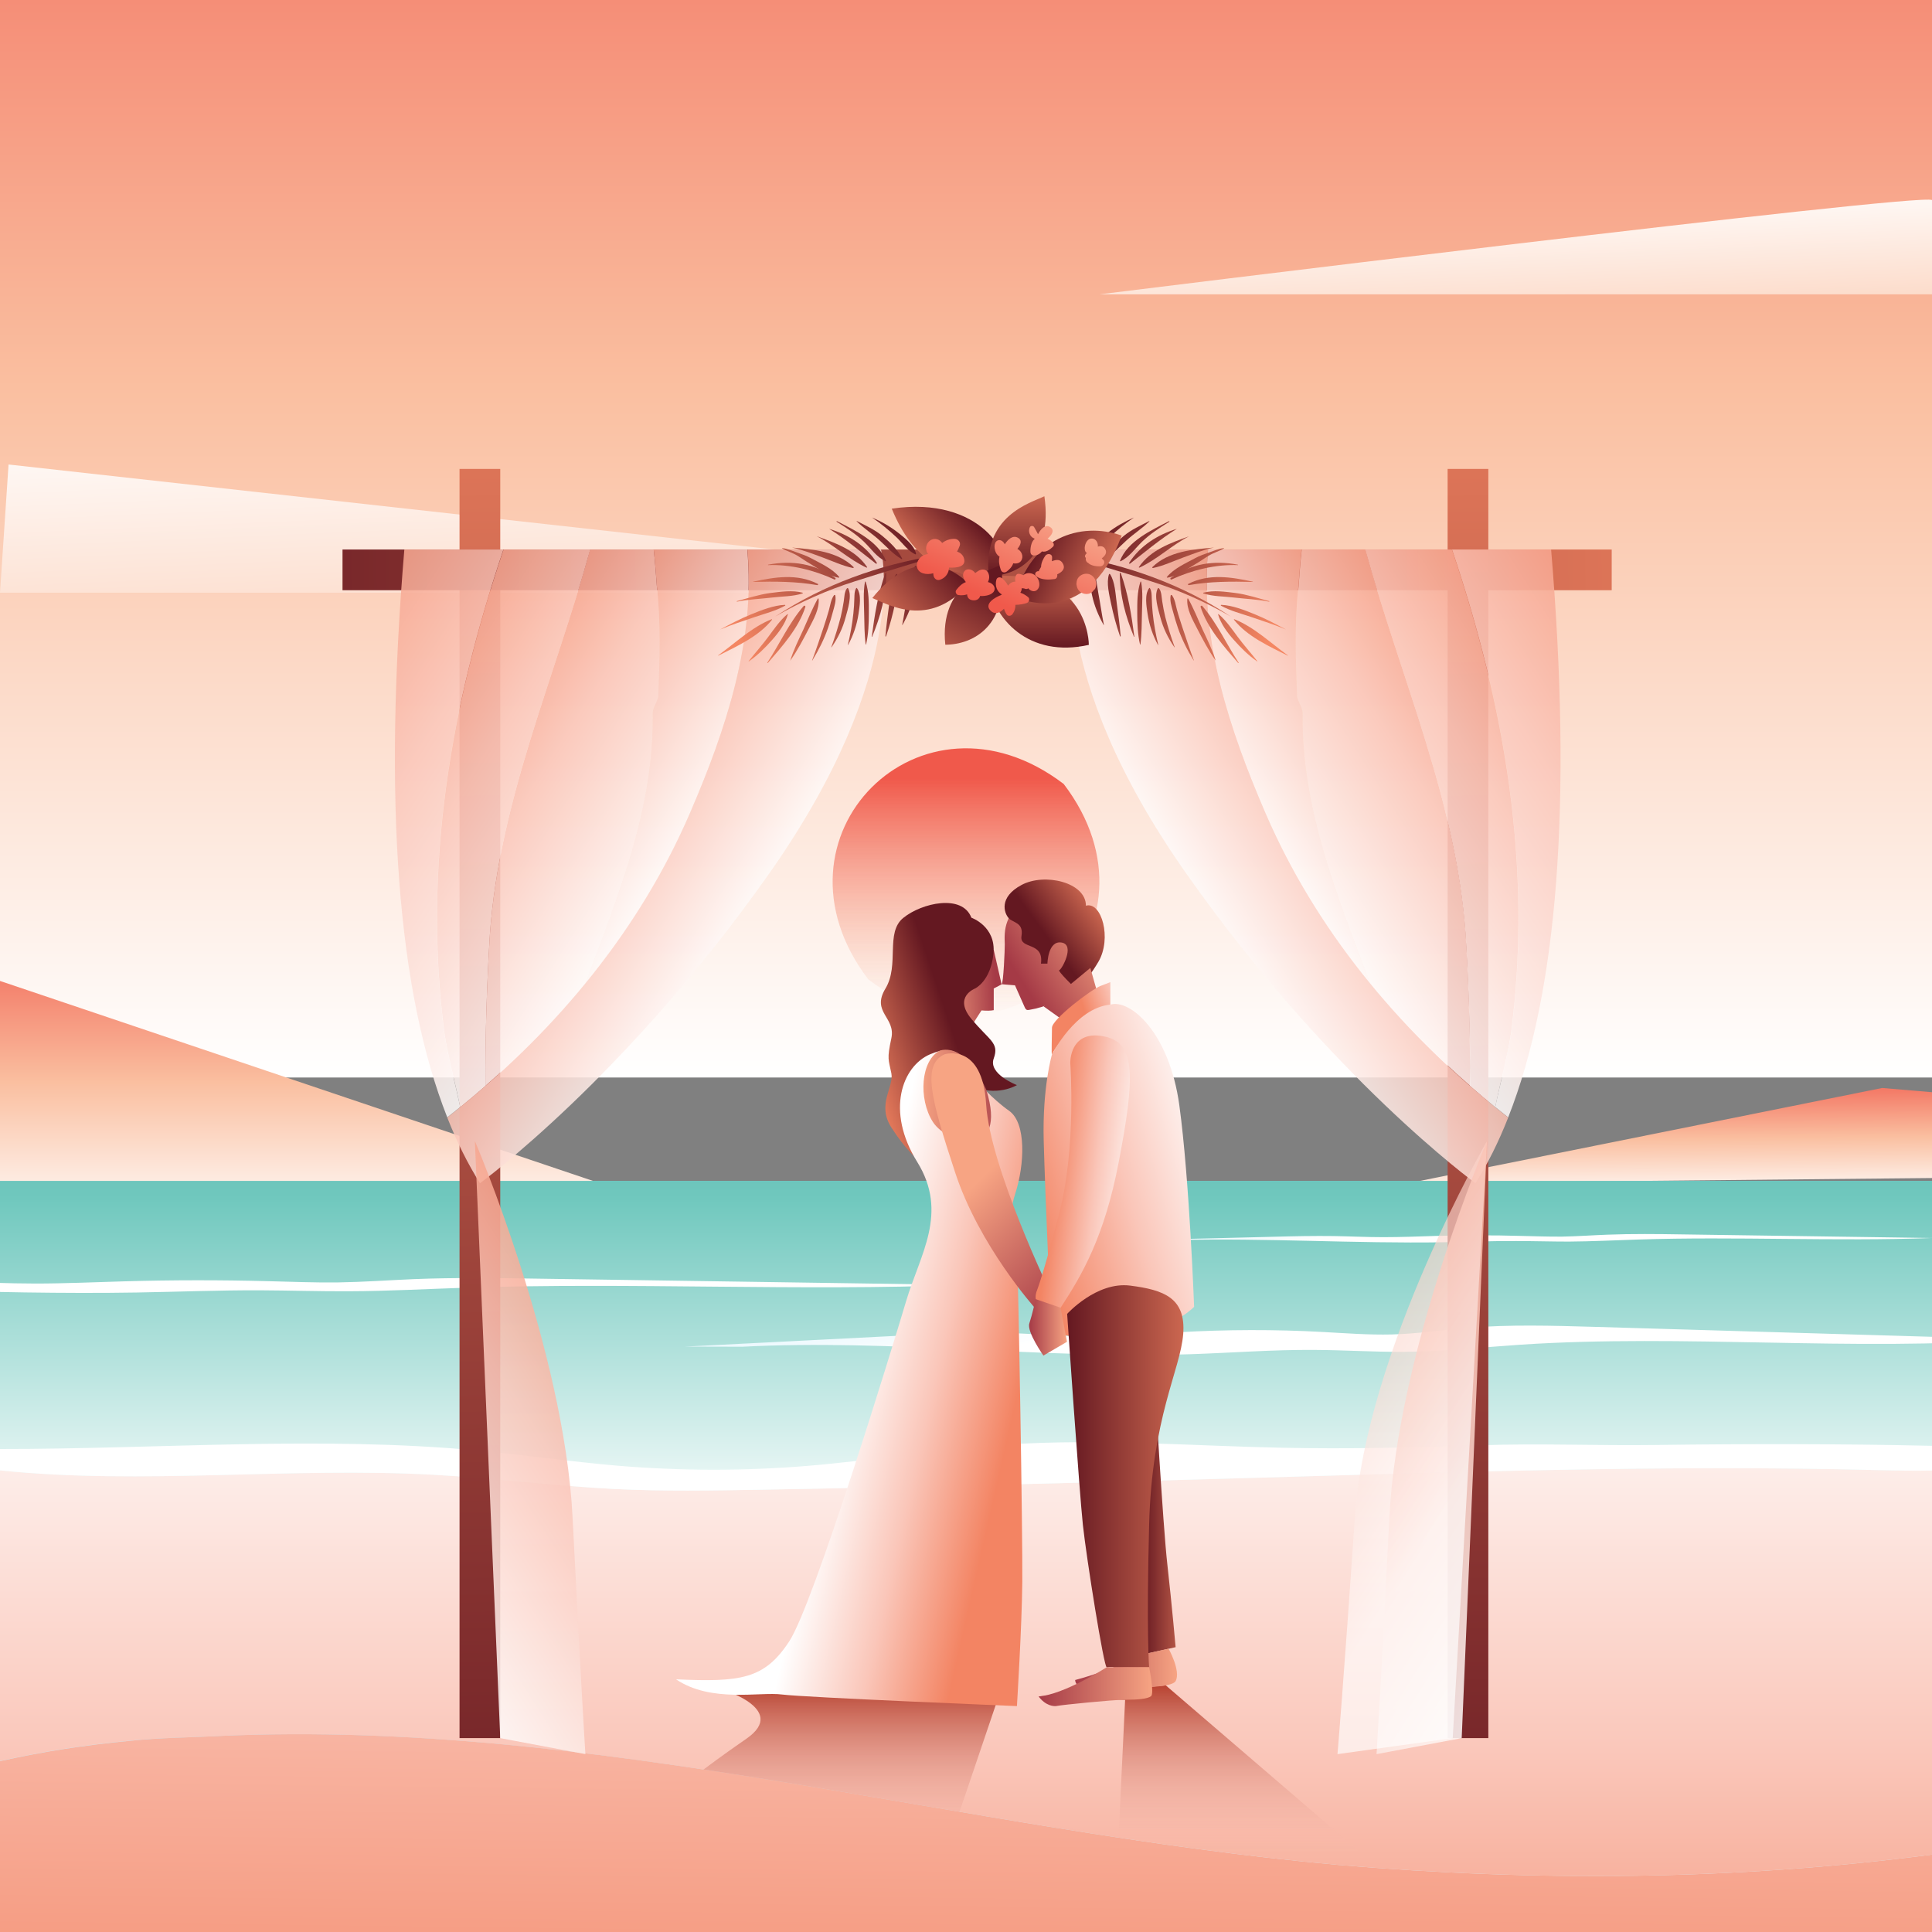 <?xml version="1.0" encoding="utf-8"?>
<!-- Generator: Adobe Illustrator 19.0.0, SVG Export Plug-In . SVG Version: 6.00 Build 0)  -->
<svg version="1.1" id="Layer_2" xmlns="http://www.w3.org/2000/svg" xmlns:xlink="http://www.w3.org/1999/xlink" x="0px" y="0px"
	 width="1400px" height="1400px" viewBox="0 0 1400 1400" enable-background="new 0 0 1400 1400" xml:space="preserve">
<rect x="0" y="0" width="1400" height="1400" fill="#808080" stroke="none"/>
<g id="XMLID_299_">
	<defs>
		<rect id="XMLID_297_" width="1400" height="1400"/>
	</defs>
	<clipPath id="XMLID_4_">
		<use xlink:href="#XMLID_297_"  overflow="visible"/>
	</clipPath>
	<g id="XMLID_290_" clip-path="url(#XMLID_4_)">
		<linearGradient id="XMLID_5_" gradientUnits="userSpaceOnUse" x1="700" y1="780.827" x2="700" y2="-302.329">
			<stop  offset="0" style="stop-color:#FFFFFF"/>
			<stop  offset="0.462" style="stop-color:#FABFA0"/>
			<stop  offset="1" style="stop-color:#F0594B"/>
		</linearGradient>
		<rect id="XMLID_1_" x="0" fill="url(#XMLID_5_)" width="1400" height="780.8"/>
		<linearGradient id="XMLID_56_" gradientUnits="userSpaceOnUse" x1="415.304" y1="280.606" x2="443.304" y2="940.608">
			<stop  offset="0" style="stop-color:#FFFFFF"/>
			<stop  offset="0.462" style="stop-color:#FABFA0"/>
			<stop  offset="1" style="stop-color:#F0594B"/>
		</linearGradient>
		<polygon id="XMLID_301_" fill="url(#XMLID_56_)" points="6.2,336.6 843.2,429.5 0,429.5 		"/>
		<linearGradient id="XMLID_57_" gradientUnits="userSpaceOnUse" x1="699.997" y1="1513.526" x2="699.997" y2="728.056">
			<stop  offset="0" style="stop-color:#FFFFFF"/>
			<stop  offset="0.263" style="stop-color:#D3F1FC"/>
			<stop  offset="1" style="stop-color:#5BCAF4"/>
		</linearGradient>
		<rect id="XMLID_480_" x="0" y="855.7" fill="url(#XMLID_57_)" width="1400" height="544.3"/>
		<g id="XMLID_183_">
			<linearGradient id="XMLID_62_" gradientUnits="userSpaceOnUse" x1="700" y1="968.53" x2="700" y2="1564.566">
				<stop  offset="0" style="stop-color:#FFFFFF"/>
				<stop  offset="0.511" style="stop-color:#FAC6B9"/>
				<stop  offset="1" style="stop-color:#F38463"/>
			</linearGradient>
			<path id="XMLID_190_" fill="url(#XMLID_62_)" d="M160,1257.9c273-12.1,538,69.2,810,93.5c143.7,12.2,287.7,11.2,430-7.5v-294.8H0
				v225.3v1.7c31.5-7,61.7-11.7,94-14.7C116,1259.1,138,1259.1,160,1257.9z"/>
		</g>
		
			<linearGradient id="XMLID_66_" gradientUnits="userSpaceOnUse" x1="1270.307" y1="868.503" x2="1270.307" y2="773.97" gradientTransform="matrix(1 -1.002505e-002 1.002505e-002 1 -8.178 12.776)">
			<stop  offset="0" style="stop-color:#FFFFFF"/>
			<stop  offset="0.462" style="stop-color:#FABFA0"/>
			<stop  offset="1" style="stop-color:#F0594B"/>
		</linearGradient>
		<path id="XMLID_430_" fill="url(#XMLID_66_)" d="M1520.1,802.8c-6-1.9-156.2-14.4-156.2-14.4l-343.3,69l443.7-4.4L1520.1,802.8z"
			/>
		<g id="XMLID_499_">
			<linearGradient id="XMLID_68_" gradientUnits="userSpaceOnUse" x1="699.997" y1="1109.685" x2="699.997" y2="726.858">
				<stop  offset="0" style="stop-color:#FFFFFF"/>
				<stop  offset="0.629" style="stop-color:#70C8BE"/>
				<stop  offset="0.995" style="stop-color:#50A9A5"/>
			</linearGradient>
			<path id="XMLID_481_" fill="url(#XMLID_68_)" d="M1400,855.7v209.9c-12.9,0.3-26,0-38.5-0.3c-156.6-4-313.4,1.6-470,6.1
				c-50.7,1.5-101.4,2.8-152.2,4.1c-62.7,1.5-125.3,2.9-188,4c-35.2,0.6-70.5,1.2-105.6-0.5c-43.9-2.2-87.3-7.9-131.1-10.3
				c-104.6-5.8-211.3,7.5-314.6-3.2V855.7H1400z"/>
			<linearGradient id="XMLID_69_" gradientUnits="userSpaceOnUse" x1="699.825" y1="1038.037" x2="697.319" y2="768.716">
				<stop  offset="0" style="stop-color:#FFFFFF"/>
				<stop  offset="0.263" style="stop-color:#D3F1FC"/>
				<stop  offset="1" style="stop-color:#5BCAF4"/>
			</linearGradient>
			<path id="XMLID_477_" fill="url(#XMLID_69_)" d="M1400,1047.7v17.9c-12.9,0.3-26,0-38.5-0.3c-156.6-4-313.4,1.6-470,6.1
				c-50.7,1.5-101.4,2.8-152.2,4.1c-62.7,1.5-125.3,2.9-188,4c-35.2,0.6-70.5,1.2-105.6-0.5c-43.9-2.2-87.3-7.9-131.1-10.3
				c-104.6-5.8-211.3,7.5-314.6-3.2V1050c115.6,0.1,231.9-9.6,346.1,1.1c33.9,3.2,67.4,8.1,101.4,11c45.3,3.8,91.5,3.9,136.8,0.2
				c49.1-4,97.1-12.4,146.3-15.6c65.9-4.2,132.3,1,198.4,2.4c48.1,1,96.3-0.1,144.4-1.8c43.1-1.5,84.1,0.4,126.4-0.2
				C1266.6,1046.2,1333.3,1046.2,1400,1047.7z"/>
			<linearGradient id="XMLID_70_" gradientUnits="userSpaceOnUse" x1="974.057" y1="941.439" x2="937.997" y2="686.897">
				<stop  offset="0" style="stop-color:#FFFFFF"/>
				<stop  offset="0.263" style="stop-color:#D3F1FC"/>
				<stop  offset="1" style="stop-color:#5BCAF4"/>
			</linearGradient>
			<path id="XMLID_500_" fill="url(#XMLID_70_)" d="M537.9,975.9c107.8-5.6,216.8,8.9,325.2,5.4c29.7-1,59.2-3.3,89-3.1
				c21.5,0.1,42.9,1.5,64.4,1.4c28.9-0.2,57-3.3,85.5-5.2c118.3-7.8,241.3,5.1,359-3.9c-101.7-3-203.5-6-305.2-9
				c-30.7-0.9-62-1.8-92.1,0.7c-18.5,1.5-36.4,4.3-55.2,4.8c-16.8,0.4-33.4-0.9-50-1.8c-34.6-1.9-69.9-1.8-104.5,0.2
				c-21.5,1.2-42.8,3.2-64.5,3.1c-20.1-0.1-39.9-2-59.9-2.6c-24.6-0.7-49.4,0.5-73.9,1.8c-53.1,2.7-106.1,5.4-159.2,8.1L537.9,975.9
				z"/>
			<linearGradient id="XMLID_71_" gradientUnits="userSpaceOnUse" x1="1111.726" y1="878.679" x2="1089.947" y2="724.948">
				<stop  offset="0" style="stop-color:#FFFFFF"/>
				<stop  offset="0.263" style="stop-color:#D3F1FC"/>
				<stop  offset="1" style="stop-color:#5BCAF4"/>
			</linearGradient>
			<path id="XMLID_503_" fill="url(#XMLID_71_)" d="M853.5,898.6c63.8-1.6,128.4,2.6,192.5,1.6c17.6-0.3,35-1,52.7-0.9
				c12.7,0,25.4,0.4,38.1,0.4c17.1-0.1,33.7-1,50.6-1.5c70.1-2.3,142.9,1.5,212.6-1.1c-60.2-0.9-120.5-1.7-180.7-2.6
				c-18.2-0.3-36.7-0.5-54.6,0.2c-10.9,0.4-21.5,1.2-32.7,1.4c-9.9,0.1-19.8-0.3-29.6-0.5c-20.5-0.6-41.4-0.5-61.9,0
				c-12.7,0.4-25.3,0.9-38.2,0.9c-11.9,0-23.6-0.6-35.5-0.8c-14.6-0.2-29.2,0.1-43.7,0.5c-31.4,0.8-62.9,1.6-94.3,2.3L853.5,898.6z"
				/>
			<linearGradient id="XMLID_72_" gradientUnits="userSpaceOnUse" x1="210.252" y1="900.298" x2="173.485" y2="640.765">
				<stop  offset="0" style="stop-color:#FFFFFF"/>
				<stop  offset="0.263" style="stop-color:#D3F1FC"/>
				<stop  offset="1" style="stop-color:#5BCAF4"/>
			</linearGradient>
			<path id="XMLID_502_" fill="url(#XMLID_72_)" d="M-225.9,933.9c107.8-2.8,216.8,4.5,325.2,2.7c29.7-0.5,59.2-1.7,89-1.6
				c21.5,0.1,42.9,0.8,64.4,0.7c28.9-0.1,57-1.7,85.5-2.6c118.3-3.9,241.3,2.6,359-2c-101.7-1.5-203.5-3-305.2-4.5
				c-30.7-0.5-62-0.9-92.1,0.3c-18.5,0.8-36.4,2.1-55.2,2.4c-16.8,0.2-33.4-0.5-50-0.9c-34.6-0.9-69.9-0.9-104.5,0.1
				c-21.5,0.6-42.8,1.6-64.5,1.6c-20.1,0-39.9-1-59.9-1.3c-24.6-0.4-49.4,0.3-73.9,0.9c-53.1,1.3-106.1,2.7-159.2,4L-225.9,933.9z"
				/>
		</g>
		<rect id="XMLID_358_" x="0" fill="none" width="1400" height="1400"/>
		<linearGradient id="XMLID_75_" gradientUnits="userSpaceOnUse" x1="700" y1="738.981" x2="700" y2="564.003">
			<stop  offset="0" style="stop-color:#FABFA0;stop-opacity:0"/>
			<stop  offset="1" style="stop-color:#F0594B"/>
		</linearGradient>
		<path id="XMLID_210_" fill="url(#XMLID_75_)" d="M770.8,568.1c78.8,103.4-38.1,220.4-141.6,141.6
			C550.4,606.3,667.4,489.3,770.8,568.1z"/>
		<linearGradient id="XMLID_76_" gradientUnits="userSpaceOnUse" x1="198.644" y1="888.204" x2="198.644" y2="663.331">
			<stop  offset="0" style="stop-color:#FFFFFF"/>
			<stop  offset="0.462" style="stop-color:#FABFA0"/>
			<stop  offset="1" style="stop-color:#F0594B"/>
		</linearGradient>
		<polygon id="XMLID_415_" fill="url(#XMLID_76_)" points="0,726.8 -32.4,699.9 429.6,855.7 0,855.7 		"/>
		<linearGradient id="XMLID_77_" gradientUnits="userSpaceOnUse" x1="731.05" y1="1342.852" x2="731.05" y2="1208.55">
			<stop  offset="5.376340e-003" style="stop-color:#FAC6B9;stop-opacity:0"/>
			<stop  offset="0.995" style="stop-color:#AA2714"/>
		</linearGradient>
		<path id="XMLID_23_" fill="url(#XMLID_77_)" d="M519.8,1223c0,0,53.1,14.9,21,37c-32.1,22.1-50.9,37.9-50.9,37.9l-48.1,40.5
			l578.5,33.7l-175.5-150.8l-92.2,8l62.7,2.5l-4.6,96.5l-117.1-10.3l32.2-95.1H519.8z"/>
		<linearGradient id="XMLID_78_" gradientUnits="userSpaceOnUse" x1="1096.519" y1="136.673" x2="1111.52" y2="490.25">
			<stop  offset="0" style="stop-color:#FFFFFF"/>
			<stop  offset="0.462" style="stop-color:#FABFA0"/>
			<stop  offset="1" style="stop-color:#F0594B"/>
		</linearGradient>
		<path id="XMLID_63_" fill="url(#XMLID_78_)" d="M1400,145c-5.8-5.8-603.4,68.3-603.4,68.3H1400V145z"/>
		<g id="XMLID_182_">
			<linearGradient id="XMLID_79_" gradientUnits="userSpaceOnUse" x1="827.663" y1="1099.553" x2="872.928" y2="1099.553">
				<stop  offset="0" style="stop-color:#641821"/>
				<stop  offset="1" style="stop-color:#F48662"/>
			</linearGradient>
			<path id="XMLID_8_" fill="url(#XMLID_79_)" d="M836.6,998.9c0,0,6,105.3,9.3,134.7c3.3,29.3,6,60,6,60l-30,6.7
				C821.9,1200.2,779.3,1032.9,836.6,998.9z"/>
			<linearGradient id="XMLID_80_" gradientUnits="userSpaceOnUse" x1="779.179" y1="1208.829" x2="852.946" y2="1208.829">
				<stop  offset="0" style="stop-color:#A53A46"/>
				<stop  offset="1" style="stop-color:#F7A483"/>
			</linearGradient>
			<path id="XMLID_19_" fill="url(#XMLID_80_)" d="M846.8,1194.7c0,0,9.1,16.2,5.1,23.5c-4,7.3-61.1,4-67.3,4
				c-5.5,0-5.5-4.8-5.5-4.8s30.1-7.8,42.8-17.2C836.9,1196.9,846.8,1194.7,846.8,1194.7z"/>
			<linearGradient id="XMLID_81_" gradientUnits="userSpaceOnUse" x1="722.27" y1="727.725" x2="678.27" y2="730.391">
				<stop  offset="0" style="stop-color:#A53A46"/>
				<stop  offset="1" style="stop-color:#F7A483"/>
			</linearGradient>
			<path id="XMLID_11_" fill="url(#XMLID_81_)" d="M714.6,727.5c-1.3,0.8-12.7,19.5-12.7,19.5l-20.7-14.6c0,0,8.1-20.1,9.1-20.7
				C691.4,711,714.6,727.5,714.6,727.5z"/>
			<linearGradient id="XMLID_82_" gradientUnits="userSpaceOnUse" x1="721.204" y1="710.123" x2="677.204" y2="712.79">
				<stop  offset="0" style="stop-color:#A53A46"/>
				<stop  offset="1" style="stop-color:#F7A483"/>
			</linearGradient>
			<path id="XMLID_12_" fill="url(#XMLID_82_)" d="M720.1,688.3l5.7,25l-5.7,3V732c0,0-10.2,2.4-24.2-4.5
				C681.9,720.6,696.2,688.3,720.1,688.3z"/>
			<linearGradient id="XMLID_83_" gradientUnits="userSpaceOnUse" x1="734.616" y1="701.867" x2="795.95" y2="663.201">
				<stop  offset="0" style="stop-color:#A53A46"/>
				<stop  offset="1" style="stop-color:#F7A483"/>
			</linearGradient>
			<path id="XMLID_21_" fill="url(#XMLID_83_)" d="M748.2,651.3c-11.9,3.3-19.2,12.8-20.1,25.1c-0.2,2.6-0.1,5.2,0,7.7
				c0.1,3-1,29.1-2.3,29.1c3.2,0.3,6.4,0.5,9.7,0.8c2.3,5.3,4.7,10.5,7,15.8c0.3,0.7,0.7,1.5,1.4,1.9c0.6,0.3,1.3,0.2,1.9,0.1
				c12.3-2,24-7.5,33.4-15.6c4-3.4,7.6-7.4,9.8-12.2c2.6-5.6,3-12,3-18.2c0-5.7-0.4-11.5-2.9-16.6c-1.6-3.4-4-6.3-6.8-8.8
				C773.4,652,760.1,648,748.2,651.3z"/>
			<linearGradient id="XMLID_84_" gradientUnits="userSpaceOnUse" x1="758.931" y1="679.328" x2="806.264" y2="644.661">
				<stop  offset="0" style="stop-color:#641821"/>
				<stop  offset="1" style="stop-color:#F48662"/>
			</linearGradient>
			<path id="XMLID_20_" fill="url(#XMLID_84_)" d="M754.3,698.3h4.7c0,0,0.3-17,10.3-15.3s0,19.7-1.7,20
				c-1.7,0.3,11.7,13.3,11.7,13.3s6.6-2.3,16.6-19.3s2.3-44-9-40.7c0-17-30-24-46.7-15c-16.7,9-12.5,20.4-9.3,24
				c3.3,3.6,10.9,3,9.3,13C738.6,688.3,756.6,682,754.3,698.3z"/>
			<linearGradient id="XMLID_85_" gradientUnits="userSpaceOnUse" x1="755.5" y1="734.993" x2="816.833" y2="696.327">
				<stop  offset="0" style="stop-color:#A53A46"/>
				<stop  offset="1" style="stop-color:#F7A483"/>
			</linearGradient>
			<polygon id="XMLID_18_" fill="url(#XMLID_85_)" points="756.3,729.3 768.9,738.3 794.9,718.3 790.1,701.4 			"/>
			<linearGradient id="XMLID_86_" gradientUnits="userSpaceOnUse" x1="833.591" y1="722.773" x2="786.924" y2="736.773">
				<stop  offset="0" style="stop-color:#FFFFFF"/>
				<stop  offset="0.511" style="stop-color:#FAC6B9"/>
				<stop  offset="1" style="stop-color:#F38463"/>
			</linearGradient>
			<path id="XMLID_6_" fill="url(#XMLID_86_)" d="M762.3,764c-0.5,0.9,0-13.3,0-19.3s28.3-27.7,35.3-30.3c7-2.7,7-2.7,7-2.7V728
				C804.6,728,772.9,743.3,762.3,764z"/>
			<linearGradient id="XMLID_87_" gradientUnits="userSpaceOnUse" x1="887.537" y1="825.988" x2="740.87" y2="867.988">
				<stop  offset="0" style="stop-color:#FFFFFF"/>
				<stop  offset="0.511" style="stop-color:#FAC6B9"/>
				<stop  offset="1" style="stop-color:#F38463"/>
			</linearGradient>
			<path id="XMLID_2_" fill="url(#XMLID_87_)" d="M804.6,728c14-4.3,42.7,19.7,50,73c7.3,53.3,10.7,146,10.7,146
				c-22,21.2-70,26.7-103.2,18.7c-0.4-2.1-4.8-100.7-5.8-139.3c-1-38.7,6-62.3,6-62.3S779.3,730.3,804.6,728z"/>
			<linearGradient id="XMLID_88_" gradientUnits="userSpaceOnUse" x1="773.262" y1="1069.771" x2="890.598" y2="1069.771">
				<stop  offset="0" style="stop-color:#641821"/>
				<stop  offset="1" style="stop-color:#F48662"/>
			</linearGradient>
			<path id="XMLID_9_" fill="url(#XMLID_88_)" d="M773.3,952.1c0,0,8.8,128.7,11.4,152.9c2.6,24.2,15.3,103.8,17.3,103.2
				c2-0.6,30.7,0,30.7,0s-2-24.9,0-103.2s22.7-112.2,24.7-138.4s-14.2-31.9-38.4-35C794.6,928.5,773.3,952.1,773.3,952.1z"/>
			<linearGradient id="XMLID_89_" gradientUnits="userSpaceOnUse" x1="688.161" y1="741.341" x2="618.161" y2="764.675">
				<stop  offset="0" style="stop-color:#641821"/>
				<stop  offset="1" style="stop-color:#F48662"/>
			</linearGradient>
			<path id="XMLID_10_" fill="url(#XMLID_89_)" d="M703.9,665c0,0,18,6.2,16,26.1s-13.3,25.2-13.3,25.2s-16,6-2.7,22
				s20.3,17.3,16.2,28.7c-4.2,11.3,16.8,19.3,16.8,19.3s-15,9.3-34.3,0c-19.3-9.3-40.7,11.3-42.7,16.7s4.7,36.7,4.7,36.7
				s-8-6-18.7-22.7s2-29.3,0-39.3s-3.3-10,0-25.3c3.3-15.3-14.7-18.8-4.3-36s-0.3-40.6,13-51.3C667.9,654.3,697.3,647.6,703.9,665z"
				/>
			<linearGradient id="XMLID_90_" gradientUnits="userSpaceOnUse" x1="613.284" y1="996.64" x2="734.413" y2="1024.224">
				<stop  offset="0" style="stop-color:#FFFFFF"/>
				<stop  offset="0.511" style="stop-color:#FAC6B9"/>
				<stop  offset="1" style="stop-color:#F38463"/>
			</linearGradient>
			<path id="XMLID_13_" fill="url(#XMLID_90_)" d="M708.1,783.6c0,0,10.5,12.4,23.1,21.3c12.7,8.9,11.2,39.1,4.6,59.7
				s-0.1,22.5,1.1,44c1.2,21.5,4.2,205.3,3.9,237.6s-3.9,90.1-3.9,90.1s-154.3-6.3-170.3-8.4s-51.3,6.2-76.7-11
				c46.7,2.1,64,0,82-27.5c18-27.5,74.7-212.9,84.7-246.5c10-33.7,31-63.9,8-101c-23-37.1-10.7-69.3,9.3-77.9
				S700.3,767.1,708.1,783.6z"/>
			<linearGradient id="XMLID_91_" gradientUnits="userSpaceOnUse" x1="734.976" y1="794.148" x2="666.309" y2="793.482">
				<stop  offset="0" style="stop-color:#A53A46"/>
				<stop  offset="1" style="stop-color:#F7A483"/>
			</linearGradient>
			<path id="XMLID_15_" fill="url(#XMLID_91_)" d="M681.3,761.2c-14.1,6.8-16,35.1-5.3,51.8s54.7,27.5,38.7-23.3
				C714.6,789.7,701.3,756.1,681.3,761.2z"/>
			<linearGradient id="XMLID_92_" gradientUnits="userSpaceOnUse" x1="752.596" y1="1222.276" x2="834.845" y2="1222.276">
				<stop  offset="0" style="stop-color:#A53A46"/>
				<stop  offset="1" style="stop-color:#F7A483"/>
			</linearGradient>
			<path id="XMLID_16_" fill="url(#XMLID_92_)" d="M801.9,1208.2c0,0-31.1,19.9-49.3,21.1c5.1,6.8,11.1,7.5,13.8,6.8
				c2.7-0.6,39.7-4.4,49-4.4c9.3,0,15.9-0.6,18.6-2.5c2.7-1.9-1.3-21.1-1.3-21.1L801.9,1208.2z"/>
			<linearGradient id="XMLID_93_" gradientUnits="userSpaceOnUse" x1="795.413" y1="928.693" x2="716.747" y2="848.027">
				<stop  offset="0" style="stop-color:#A53A46"/>
				<stop  offset="1" style="stop-color:#F7A483"/>
			</linearGradient>
			<path id="XMLID_14_" fill="url(#XMLID_93_)" d="M684.4,764c0,0,27.5-9,30.2,36.3c2.7,45.3,46.7,136.7,46.7,136.7l-11.1,11.1
				c0,0-40.8-45.4-58.2-98.9C674.6,796.3,667.9,771.6,684.4,764z"/>
			<linearGradient id="XMLID_94_" gradientUnits="userSpaceOnUse" x1="827.375" y1="854.302" x2="763.375" y2="847.635">
				<stop  offset="0" style="stop-color:#FFFFFF"/>
				<stop  offset="0.511" style="stop-color:#FAC6B9"/>
				<stop  offset="1" style="stop-color:#F38463"/>
			</linearGradient>
			<path id="XMLID_7_" fill="url(#XMLID_94_)" d="M775.6,771c0,0,4.3,60-7.7,106.7c-12,46.7-16.7,58-16.7,58s-6.3,15.3,17.3,12
				c15.7-24,31.8-51.6,42.1-105.3c11.9-62,12.5-86.7-10.2-91.3C777.9,746.3,775.3,765.1,775.6,771z"/>
			<linearGradient id="XMLID_95_" gradientUnits="userSpaceOnUse" x1="745.708" y1="961.85" x2="773.262" y2="961.85">
				<stop  offset="0" style="stop-color:#A53A46"/>
				<stop  offset="1" style="stop-color:#F7A483"/>
			</linearGradient>
			<path id="XMLID_17_" fill="url(#XMLID_95_)" d="M750.5,941.4c0,0-2.6,11.6-4.6,17.6s10.2,23.3,10.2,23.3l17.1-10l-4.7-24.7
				L750.5,941.4z"/>
		</g>
		<linearGradient id="XMLID_96_" gradientUnits="userSpaceOnUse" x1="707.609" y1="714.163" x2="697.191" y2="1568.417">
			<stop  offset="0" style="stop-color:#FFFFFF"/>
			<stop  offset="0.511" style="stop-color:#FAC6B9"/>
			<stop  offset="1" style="stop-color:#F38463"/>
		</linearGradient>
		<path id="XMLID_191_" fill="url(#XMLID_96_)" d="M970,1351.4c-272-24.3-537-105.7-810-93.5c-22,1.2-44,1.2-66,3.6
			c-32.3,3-62.5,7.7-94,14.7V1400h1400v-42.9v-13.2C1257.7,1362.6,1113.7,1363.6,970,1351.4z"/>
		<linearGradient id="XMLID_97_" gradientUnits="userSpaceOnUse" x1="354.273" y1="1451.485" x2="340.963" y2="123.919">
			<stop  offset="0" style="stop-color:#641821"/>
			<stop  offset="1" style="stop-color:#F48662"/>
		</linearGradient>
		<rect id="XMLID_22_" x="333" y="339.8" fill="url(#XMLID_97_)" width="29.5" height="919.7"/>
		
			<linearGradient id="XMLID_98_" gradientUnits="userSpaceOnUse" x1="143.893" y1="914.827" x2="130.583" y2="-412.738" gradientTransform="matrix(4.489659e-011 1 -1 4.489659e-011 971.094 275.619)">
			<stop  offset="0" style="stop-color:#641821"/>
			<stop  offset="1" style="stop-color:#F48662"/>
		</linearGradient>
		<rect id="XMLID_26_" x="248.2" y="398.2" fill="url(#XMLID_98_)" width="919.7" height="29.5"/>
		<linearGradient id="XMLID_99_" gradientUnits="userSpaceOnUse" x1="1070.273" y1="1451.485" x2="1056.963" y2="123.919">
			<stop  offset="0" style="stop-color:#641821"/>
			<stop  offset="1" style="stop-color:#F48662"/>
		</linearGradient>
		<rect id="XMLID_25_" x="1049" y="339.8" fill="url(#XMLID_99_)" width="29.5" height="919.7"/>
		<g id="XMLID_24_">
			<linearGradient id="XMLID_100_" gradientUnits="userSpaceOnUse" x1="440.461" y1="665.193" x2="139.146" y2="473.146">
				<stop  offset="0" style="stop-color:#FFFFFF"/>
				<stop  offset="0.511" style="stop-color:#FAC6B9"/>
				<stop  offset="1" style="stop-color:#F38463"/>
			</linearGradient>
			<path id="XMLID_30_" opacity="0.87" fill="url(#XMLID_100_)" d="M322,749c-15.9-121.7,4.8-237.9,42.8-350.8H293
				c-15.3,183.1-4.9,320.3,31.1,411.5c3.1-2.5,6.3-5,9.4-7.5C329.5,783.4,324.9,767.1,322,749z"/>
			<linearGradient id="XMLID_101_" gradientUnits="userSpaceOnUse" x1="484.486" y1="638.246" x2="285.445" y2="511.385">
				<stop  offset="0" style="stop-color:#FFFFFF"/>
				<stop  offset="0.511" style="stop-color:#FAC6B9"/>
				<stop  offset="1" style="stop-color:#F38463"/>
			</linearGradient>
			<path id="XMLID_32_" opacity="0.87" fill="url(#XMLID_101_)" d="M476,425c-0.7-9.3-1.3-18.1-2.3-26.8h-46.1
				C401.6,492.8,362,579.4,355,677c-2.2,36.6-3.5,73.1-3.2,109.8c26.2-22.8,50.5-47.6,72.4-74.3C448.1,648.7,474,585.8,473,517
				c0-4,3-8,4-12C478,478,479,452,476,425z"/>
			<linearGradient id="XMLID_102_" gradientUnits="userSpaceOnUse" x1="455.671" y1="648.141" x2="218.368" y2="496.893">
				<stop  offset="0" style="stop-color:#FFFFFF"/>
				<stop  offset="0.511" style="stop-color:#FAC6B9"/>
				<stop  offset="1" style="stop-color:#F38463"/>
			</linearGradient>
			<path id="XMLID_35_" opacity="0.87" fill="url(#XMLID_102_)" d="M355,677c7-97.6,46.6-184.2,72.7-278.8h-62.8
				c-38,112.8-58.7,229.1-42.8,350.8c2.9,18.1,7.5,34.4,11.4,53.3c6.2-5,12.3-10.2,18.4-15.5C351.5,750.1,352.8,713.6,355,677z"/>
			<linearGradient id="XMLID_103_" gradientUnits="userSpaceOnUse" x1="522.935" y1="580.901" x2="365.793" y2="480.745">
				<stop  offset="0" style="stop-color:#FFFFFF"/>
				<stop  offset="0.511" style="stop-color:#FAC6B9"/>
				<stop  offset="1" style="stop-color:#F38463"/>
			</linearGradient>
			<path id="XMLID_34_" opacity="0.87" fill="url(#XMLID_103_)" d="M541.5,398.2h-67.8c1,8.7,1.6,17.5,2.3,26.8c3,27,2,53,1,80
				c-1,4-4,8-4,12c1,68.8-24.9,131.7-48.8,195.5c30.6-37.4,56.4-78.6,75.8-123.5C526.1,528.7,547.5,464.4,541.5,398.2z"/>
			<linearGradient id="XMLID_104_" gradientUnits="userSpaceOnUse" x1="549.433" y1="663.727" x2="381.419" y2="556.641">
				<stop  offset="0" style="stop-color:#FFFFFF"/>
				<stop  offset="0.511" style="stop-color:#FAC6B9"/>
				<stop  offset="1" style="stop-color:#F38463"/>
			</linearGradient>
			<path id="XMLID_33_" opacity="0.87" fill="url(#XMLID_104_)" d="M638.4,398.2h-96.8c6,66.1-15.5,130.4-41.5,190.8
				c-36.4,84.5-95.7,155.7-166.6,213.3c0.2,0.9,0.4,1.8,0.6,2.7c3,16,10,29,15,44c-5-15-12-28-15-44c-0.2-0.9-0.4-1.8-0.6-2.7
				c-3.1,2.5-6.2,5-9.4,7.5c6.9,17.6,14.8,33.4,23.7,47.6c0,0,105.3-76.5,209.3-224S638.4,398.2,638.4,398.2z"/>
		</g>
		<g id="XMLID_28_">
			
				<linearGradient id="XMLID_105_" gradientUnits="userSpaceOnUse" x1="859.518" y1="665.193" x2="558.202" y2="473.146" gradientTransform="matrix(-1 0 0 1 1836.018 0)">
				<stop  offset="0" style="stop-color:#FFFFFF"/>
				<stop  offset="0.511" style="stop-color:#FAC6B9"/>
				<stop  offset="1" style="stop-color:#F38463"/>
			</linearGradient>
			<path id="XMLID_38_" opacity="0.87" fill="url(#XMLID_105_)" d="M1095,749c15.9-121.7-4.8-237.9-42.8-350.8h71.8
				c15.3,183.1,4.9,320.3-31.1,411.5c-3.1-2.5-6.3-5-9.4-7.5C1087.4,783.4,1092.1,767.1,1095,749z"/>
			
				<linearGradient id="XMLID_106_" gradientUnits="userSpaceOnUse" x1="903.542" y1="638.246" x2="704.502" y2="511.385" gradientTransform="matrix(-1 0 0 1 1836.018 0)">
				<stop  offset="0" style="stop-color:#FFFFFF"/>
				<stop  offset="0.511" style="stop-color:#FAC6B9"/>
				<stop  offset="1" style="stop-color:#F38463"/>
			</linearGradient>
			<path id="XMLID_37_" opacity="0.87" fill="url(#XMLID_106_)" d="M941,425c0.7-9.3,1.3-18.1,2.3-26.8h46.1
				c26,94.5,65.7,181.2,72.7,278.8c2.2,36.6,3.5,73.1,3.2,109.8c-26.2-22.8-50.5-47.6-72.4-74.3C968.8,648.7,943,585.8,944,517
				c0-4-3-8-4-12C939,478,938,452,941,425z"/>
			
				<linearGradient id="XMLID_107_" gradientUnits="userSpaceOnUse" x1="874.728" y1="648.141" x2="637.425" y2="496.893" gradientTransform="matrix(-1 0 0 1 1836.018 0)">
				<stop  offset="0" style="stop-color:#FFFFFF"/>
				<stop  offset="0.511" style="stop-color:#FAC6B9"/>
				<stop  offset="1" style="stop-color:#F38463"/>
			</linearGradient>
			<path id="XMLID_36_" opacity="0.87" fill="url(#XMLID_107_)" d="M1062,677c-7-97.6-46.6-184.2-72.7-278.8h62.8
				c38,112.8,58.7,229.1,42.8,350.8c-2.9,18.1-7.5,34.4-11.4,53.3c-6.2-5-12.3-10.2-18.4-15.5C1065.5,750.1,1064.2,713.6,1062,677z"
				/>
			
				<linearGradient id="XMLID_108_" gradientUnits="userSpaceOnUse" x1="941.992" y1="580.901" x2="784.85" y2="480.745" gradientTransform="matrix(-1 0 0 1 1836.018 0)">
				<stop  offset="0" style="stop-color:#FFFFFF"/>
				<stop  offset="0.511" style="stop-color:#FAC6B9"/>
				<stop  offset="1" style="stop-color:#F38463"/>
			</linearGradient>
			<path id="XMLID_31_" opacity="0.87" fill="url(#XMLID_108_)" d="M875.4,398.2h67.8c-1,8.7-1.6,17.5-2.3,26.8c-3,27-2,53-1,80
				c1,4,4,8,4,12c-1,68.8,24.9,131.7,48.8,195.5c-30.6-37.4-56.4-78.6-75.8-123.5C890.9,528.7,869.4,464.4,875.4,398.2z"/>
			
				<linearGradient id="XMLID_109_" gradientUnits="userSpaceOnUse" x1="968.49" y1="663.727" x2="800.476" y2="556.641" gradientTransform="matrix(-1 0 0 1 1836.018 0)">
				<stop  offset="0" style="stop-color:#FFFFFF"/>
				<stop  offset="0.511" style="stop-color:#FAC6B9"/>
				<stop  offset="1" style="stop-color:#F38463"/>
			</linearGradient>
			<path id="XMLID_29_" opacity="0.87" fill="url(#XMLID_109_)" d="M778.6,398.2h96.8c-6,66.1,15.5,130.4,41.5,190.8
				c36.4,84.5,95.7,155.7,166.6,213.3c-0.2,0.9-0.4,1.8-0.6,2.7c-3,16-10,29-15,44c5-15,12-28,15-44c0.2-0.9,0.4-1.8,0.6-2.7
				c3.1,2.5,6.2,5,9.4,7.5c-6.9,17.6-14.8,33.4-23.7,47.6c0,0-105.3-76.5-209.3-224S778.6,398.2,778.6,398.2z"/>
		</g>
		<linearGradient id="XMLID_110_" gradientUnits="userSpaceOnUse" x1="261.256" y1="1127.313" x2="521.529" y2="961.426">
			<stop  offset="0" style="stop-color:#FFFFFF"/>
			<stop  offset="0.511" style="stop-color:#FAC6B9"/>
			<stop  offset="1" style="stop-color:#F38463"/>
		</linearGradient>
		<path id="XMLID_27_" opacity="0.87" fill="url(#XMLID_110_)" d="M344.1,826.8c0,0,64.7,151.3,70.8,272.7s9.3,171.6,9.3,171.6
			l-61.7-11.6L344.1,826.8z"/>
		
			<linearGradient id="XMLID_111_" gradientUnits="userSpaceOnUse" x1="623.514" y1="1127.313" x2="883.787" y2="961.426" gradientTransform="matrix(-1 0 0 1 1783.953 0)">
			<stop  offset="0" style="stop-color:#FFFFFF"/>
			<stop  offset="0.511" style="stop-color:#FAC6B9"/>
			<stop  offset="1" style="stop-color:#F38463"/>
		</linearGradient>
		<path id="XMLID_40_" opacity="0.87" fill="url(#XMLID_111_)" d="M1077.6,826.8c0,0-64.7,151.3-70.8,272.7
			c-6.1,121.4-9.3,171.6-9.3,171.6l61.7-11.6L1077.6,826.8z"/>
		
			<linearGradient id="XMLID_112_" gradientUnits="userSpaceOnUse" x1="721.8" y1="1073.691" x2="975.504" y2="911.99" gradientTransform="matrix(-1 0 0 1 1783.953 0)">
			<stop  offset="0" style="stop-color:#FFFFFF"/>
			<stop  offset="0.511" style="stop-color:#FAC6B9"/>
			<stop  offset="1" style="stop-color:#F38463"/>
		</linearGradient>
		<path id="XMLID_39_" opacity="0.66" fill="url(#XMLID_112_)" d="M1077.6,826.8c0,0-87.5,151.3-95.8,272.7
			c-8.3,121.4-12.6,171.6-12.6,171.6l83.5-11.6L1077.6,826.8z"/>
		<g id="XMLID_50_">
			<g id="XMLID_41_">
				<linearGradient id="XMLID_113_" gradientUnits="userSpaceOnUse" x1="672.471" y1="395.369" x2="538.471" y2="469.702">
					<stop  offset="0" style="stop-color:#641821"/>
					<stop  offset="1" style="stop-color:#F48662"/>
				</linearGradient>
				<path id="XMLID_54_" fill="url(#XMLID_113_)" d="M561.7,446.8c18.4-10.6,37.4-19.1,57.6-25.5c19.6-6.3,39.4-12.1,59.1-18.2
					c0.3-0.1,0.2-0.5-0.1-0.5C637.2,409.1,596.6,423.7,561.7,446.8C561.6,446.7,561.7,446.8,561.7,446.8L561.7,446.8z"/>
			</g>
			<g id="XMLID_42_">
				<linearGradient id="XMLID_114_" gradientUnits="userSpaceOnUse" x1="678.376" y1="406.015" x2="544.376" y2="480.349">
					<stop  offset="0" style="stop-color:#641821"/>
					<stop  offset="1" style="stop-color:#F48662"/>
				</linearGradient>
				<path id="XMLID_189_" fill="url(#XMLID_114_)" d="M686.3,401.7C686.4,401.7,686.4,401.6,686.3,401.7
					C686.2,401.6,686.2,401.7,686.3,401.7L686.3,401.7z"/>
			</g>
			<g id="XMLID_45_">
				<linearGradient id="XMLID_115_" gradientUnits="userSpaceOnUse" x1="669.512" y1="390.035" x2="535.512" y2="464.369">
					<stop  offset="0" style="stop-color:#641821"/>
					<stop  offset="1" style="stop-color:#F48662"/>
				</linearGradient>
				<path id="XMLID_201_" fill="url(#XMLID_115_)" d="M520.5,475.1c13.5-6.8,29.3-13.9,38.9-26c0.1-0.2,0-0.5-0.2-0.4
					c-14.3,5.6-26.4,17.3-38.8,26.2C520.3,475,520.4,475.2,520.5,475.1L520.5,475.1z"/>
			</g>
			<g id="XMLID_46_">
				<linearGradient id="XMLID_116_" gradientUnits="userSpaceOnUse" x1="664.664" y1="381.296" x2="530.664" y2="455.629">
					<stop  offset="0" style="stop-color:#641821"/>
					<stop  offset="1" style="stop-color:#F48662"/>
				</linearGradient>
				<path id="XMLID_208_" fill="url(#XMLID_116_)" d="M521.8,456.2c8.2-3.5,16.8-6.2,25.2-9.1c7.1-2.4,15.3-4.5,21.9-8.2
					c0.3-0.2,0.2-0.6-0.2-0.6c-7.9,0.3-16.9,3.8-24.2,6.8C536.6,448.3,529.2,452.2,521.8,456.2C521.7,456.2,521.7,456.3,521.8,456.2
					L521.8,456.2z"/>
			</g>
			<g id="XMLID_47_">
				<linearGradient id="XMLID_117_" gradientUnits="userSpaceOnUse" x1="661.388" y1="375.389" x2="527.388" y2="449.723">
					<stop  offset="0" style="stop-color:#641821"/>
					<stop  offset="1" style="stop-color:#F48662"/>
				</linearGradient>
				<path id="XMLID_216_" fill="url(#XMLID_117_)" d="M534,436c8.4-1.7,17-2,25.5-3c7.2-0.9,15.2-0.7,22.1-3c0.2-0.1,0.2-0.4,0-0.5
					c-7.3-2-15.9-0.7-23.3,0.2c-8.4,1.1-16.3,3.8-24.4,5.9C533.8,435.7,533.9,436,534,436L534,436z"/>
			</g>
			<g id="XMLID_48_">
				<linearGradient id="XMLID_118_" gradientUnits="userSpaceOnUse" x1="659.734" y1="372.408" x2="525.734" y2="446.741">
					<stop  offset="0" style="stop-color:#641821"/>
					<stop  offset="1" style="stop-color:#F48662"/>
				</linearGradient>
				<path id="XMLID_223_" fill="url(#XMLID_118_)" d="M545.9,421.7c15.4-0.4,31.1-0.4,46.3,2.3c0.5,0.1,1-0.7,0.4-0.9
					c-14.9-7.6-31-5-46.8-1.6C545.7,421.4,545.7,421.7,545.9,421.7L545.9,421.7z"/>
			</g>
			<g id="XMLID_49_">
				<linearGradient id="XMLID_119_" gradientUnits="userSpaceOnUse" x1="651.085" y1="356.817" x2="517.085" y2="431.15">
					<stop  offset="0" style="stop-color:#641821"/>
					<stop  offset="1" style="stop-color:#F48662"/>
				</linearGradient>
				<path id="XMLID_230_" fill="url(#XMLID_119_)" d="M558.3,408.3c0.1,0,0.1-0.1,0-0.1C558.2,408.2,558.2,408.3,558.3,408.3
					L558.3,408.3z"/>
			</g>
			<g id="XMLID_51_">
				<linearGradient id="XMLID_120_" gradientUnits="userSpaceOnUse" x1="659.057" y1="371.188" x2="525.057" y2="445.522">
					<stop  offset="0" style="stop-color:#641821"/>
					<stop  offset="1" style="stop-color:#F48662"/>
				</linearGradient>
				<path id="XMLID_265_" fill="url(#XMLID_120_)" d="M556.6,409.5c16.2-0.6,33.3,3.6,48,10.4c0.7,0.3,1.3-0.6,0.6-1.1
					c-14.6-10.3-31.2-13-48.6-9.6C556.4,409.3,556.5,409.5,556.6,409.5L556.6,409.5z"/>
			</g>
			<g id="XMLID_53_">
				<linearGradient id="XMLID_121_" gradientUnits="userSpaceOnUse" x1="657.735" y1="368.805" x2="523.735" y2="443.138">
					<stop  offset="0" style="stop-color:#641821"/>
					<stop  offset="1" style="stop-color:#F48662"/>
				</linearGradient>
				<path id="XMLID_272_" fill="url(#XMLID_121_)" d="M566.7,397.4c3.5,2,7.5,3.1,11,5.2c3.2,1.9,6.1,4.1,9.3,5.9
					c6.4,3.8,13.3,9,20.8,10.1c0.3,0,0.5-0.3,0.3-0.5c-5-6.2-13.8-10-20.6-13.7c-3.1-1.7-6.4-2.8-9.8-4c-3.6-1.2-7.1-2.9-10.9-3.2
					C566.6,397.2,566.6,397.3,566.7,397.4L566.7,397.4z"/>
			</g>
			<g id="XMLID_188_">
				<linearGradient id="XMLID_122_" gradientUnits="userSpaceOnUse" x1="658.227" y1="369.692" x2="524.227" y2="444.025">
					<stop  offset="0" style="stop-color:#641821"/>
					<stop  offset="1" style="stop-color:#F48662"/>
				</linearGradient>
				<path id="XMLID_279_" fill="url(#XMLID_122_)" d="M573.9,396.8c7.8,1.6,14.9,4.5,22.3,7.2c7.1,2.6,14.5,6.1,21.9,7.6
					c0.4,0.1,0.7-0.4,0.4-0.7C607.1,399.6,589,398,573.9,396.8C573.9,396.7,573.9,396.8,573.9,396.8L573.9,396.8z"/>
			</g>
			<g id="XMLID_199_">
				<linearGradient id="XMLID_123_" gradientUnits="userSpaceOnUse" x1="659.712" y1="372.369" x2="525.712" y2="446.702">
					<stop  offset="0" style="stop-color:#641821"/>
					<stop  offset="1" style="stop-color:#F48662"/>
				</linearGradient>
				<path id="XMLID_286_" fill="url(#XMLID_123_)" d="M591.9,388.6c12.6,6.4,23.1,16.8,36,22.7c0.2,0.1,0.6-0.1,0.4-0.4
					C620,398.5,605.2,393.4,591.9,388.6C591.9,388.5,591.9,388.6,591.9,388.6L591.9,388.6z"/>
			</g>
			<g id="XMLID_207_">
				<linearGradient id="XMLID_124_" gradientUnits="userSpaceOnUse" x1="659.854" y1="372.625" x2="525.854" y2="446.958">
					<stop  offset="0" style="stop-color:#641821"/>
					<stop  offset="1" style="stop-color:#F48662"/>
				</linearGradient>
				<path id="XMLID_294_" fill="url(#XMLID_124_)" d="M600.8,383.2c12,7.4,22.8,16.6,33.9,25.2c0.3,0.3,0.9-0.1,0.7-0.5
					C627.5,395.4,614.9,387.5,600.8,383.2C600.8,383.1,600.8,383.2,600.8,383.2L600.8,383.2z"/>
			</g>
			<g id="XMLID_215_">
				<linearGradient id="XMLID_125_" gradientUnits="userSpaceOnUse" x1="659.742" y1="372.423" x2="525.742" y2="446.757">
					<stop  offset="0" style="stop-color:#641821"/>
					<stop  offset="1" style="stop-color:#F48662"/>
				</linearGradient>
				<path id="XMLID_321_" fill="url(#XMLID_125_)" d="M606.3,378.1c7,4.4,13.9,8.8,19.9,14.6c4.9,4.8,9.1,11,15.4,14
					c0.2,0.1,0.5-0.1,0.4-0.3c-5.5-14.3-22.8-22.2-35.4-28.7C606.3,377.5,606,377.9,606.3,378.1L606.3,378.1z"/>
			</g>
			<g id="XMLID_222_">
				<linearGradient id="XMLID_126_" gradientUnits="userSpaceOnUse" x1="662.45" y1="377.305" x2="528.45" y2="451.638">
					<stop  offset="0" style="stop-color:#641821"/>
					<stop  offset="1" style="stop-color:#F48662"/>
				</linearGradient>
				<path id="XMLID_328_" fill="url(#XMLID_126_)" d="M620.8,377.8c5.1,5,11.2,8.9,16.5,13.7c5.2,4.7,9.9,10.1,16,13.6
					c0.3,0.1,0.5-0.1,0.4-0.4c-3.3-6.6-8.8-11.8-14.4-16.4c-5.7-4.7-11.8-7.3-18.3-10.7C620.8,377.5,620.7,377.7,620.8,377.8
					L620.8,377.8z"/>
			</g>
			<g id="XMLID_229_">
				<linearGradient id="XMLID_127_" gradientUnits="userSpaceOnUse" x1="673.557" y1="397.328" x2="539.557" y2="471.661">
					<stop  offset="0" style="stop-color:#641821"/>
					<stop  offset="1" style="stop-color:#F48662"/>
				</linearGradient>
				<path id="XMLID_337_" fill="url(#XMLID_127_)" d="M542.6,479.3c6.2-4.3,11.9-9.9,16.9-15.6c4.6-5.1,9.5-11.7,11.4-18.4
					c0.1-0.2-0.2-0.4-0.4-0.2c-5.3,4.4-9.7,10.9-13.8,16.4c-4.5,6.1-9.6,11.7-14.2,17.6C542.4,479.3,542.5,479.4,542.6,479.3
					L542.6,479.3z"/>
			</g>
			<g id="XMLID_236_">
				<linearGradient id="XMLID_128_" gradientUnits="userSpaceOnUse" x1="675.518" y1="400.863" x2="541.518" y2="475.196">
					<stop  offset="0" style="stop-color:#641821"/>
					<stop  offset="1" style="stop-color:#F48662"/>
				</linearGradient>
				<path id="XMLID_345_" fill="url(#XMLID_128_)" d="M556.4,480.4c10.4-12,22.3-25.3,27.2-40.6c0.2-0.7-0.7-1.2-1.2-0.7
					c-10.6,12.2-17.5,27.6-26.3,41C555.9,480.3,556.2,480.6,556.4,480.4L556.4,480.4z"/>
			</g>
			<g id="XMLID_271_">
				<linearGradient id="XMLID_129_" gradientUnits="userSpaceOnUse" x1="677.153" y1="403.81" x2="543.153" y2="478.144">
					<stop  offset="0" style="stop-color:#641821"/>
					<stop  offset="1" style="stop-color:#F48662"/>
				</linearGradient>
				<path id="XMLID_352_" fill="url(#XMLID_129_)" d="M572.6,478.8c5.2-7.3,9.5-15.6,13.6-23.5c3.2-6.3,7.7-14,7-21.3
					c0-0.3-0.4-0.5-0.6-0.2c-3.9,7-7.2,15.1-10.5,22.5C578.7,463.6,575,471,572.6,478.8C572.5,478.8,572.6,478.8,572.6,478.8
					L572.6,478.8z"/>
			</g>
			<g id="XMLID_278_">
				<linearGradient id="XMLID_130_" gradientUnits="userSpaceOnUse" x1="679.853" y1="408.677" x2="545.853" y2="483.01">
					<stop  offset="0" style="stop-color:#641821"/>
					<stop  offset="1" style="stop-color:#F48662"/>
				</linearGradient>
				<path id="XMLID_359_" fill="url(#XMLID_130_)" d="M588.7,478.5c4.6-7.5,8.4-15.1,11.3-23.4c1.4-4,2.6-8.2,3.7-12.3
					c1-3.7,2.3-7.4,1.6-11.3c-0.1-0.5-0.8-0.5-1-0.1c-2.2,3.1-2.6,7-3.6,10.6c-1.1,4.1-2.5,8.2-3.8,12.3c-2.7,8.1-5.4,16.2-8.4,24.2
					C588.4,478.6,588.7,478.7,588.7,478.5L588.7,478.5z"/>
			</g>
			<g id="XMLID_285_">
				<linearGradient id="XMLID_131_" gradientUnits="userSpaceOnUse" x1="679.513" y1="408.064" x2="545.513" y2="482.397">
					<stop  offset="0" style="stop-color:#641821"/>
					<stop  offset="1" style="stop-color:#F48662"/>
				</linearGradient>
				<path id="XMLID_360_" fill="url(#XMLID_131_)" d="M602.6,469c4.7-6.8,8.1-13.8,10.2-21.8c1.4-5.3,4.8-15.6,1.8-20.8
					c-0.2-0.4-0.7-0.3-0.9,0c-1.9,2.5-1.8,6.4-2.3,9.4c-0.6,3.8-1.3,7.6-2.2,11.3c-1.9,7.3-4.2,14.7-6.8,21.8
					C602.3,469,602.5,469.1,602.6,469L602.6,469z"/>
			</g>
			<g id="XMLID_293_">
				<linearGradient id="XMLID_132_" gradientUnits="userSpaceOnUse" x1="681.331" y1="411.341" x2="547.331" y2="485.674">
					<stop  offset="0" style="stop-color:#641821"/>
					<stop  offset="1" style="stop-color:#F48662"/>
				</linearGradient>
				<path id="XMLID_376_" fill="url(#XMLID_132_)" d="M614.6,467.3c3.8-7,6.3-14.4,7.5-22.4c0.8-5.4,2.4-14.2-1.2-18.8
					c-0.1-0.1-0.3-0.1-0.4,0c-1.4,2.3-1.3,4.7-1.4,7.4c-0.1,3.6-0.3,7.2-0.7,10.9c-0.8,7.7-2.2,15.3-4,22.8
					C614.4,467.3,614.5,467.4,614.6,467.3L614.6,467.3z"/>
			</g>
			<g id="XMLID_320_">
				<linearGradient id="XMLID_133_" gradientUnits="userSpaceOnUse" x1="682.543" y1="413.526" x2="548.543" y2="487.86">
					<stop  offset="0" style="stop-color:#641821"/>
					<stop  offset="1" style="stop-color:#F48662"/>
				</linearGradient>
				<path id="XMLID_383_" fill="url(#XMLID_133_)" d="M627.6,467c1.7-7.4,2-15.1,2-22.7c0-7.8,0.1-15.3-2.3-22.7
					c-0.1-0.2-0.5-0.3-0.5,0c-1.4,7.6-0.7,15.1-0.6,22.7c0.2,7.6,0.1,15.2,1.1,22.7C627.3,467.1,627.6,467.1,627.6,467L627.6,467z"
					/>
			</g>
			<g id="XMLID_327_">
				<linearGradient id="XMLID_134_" gradientUnits="userSpaceOnUse" x1="682.258" y1="413.013" x2="548.258" y2="487.346">
					<stop  offset="0" style="stop-color:#641821"/>
					<stop  offset="1" style="stop-color:#F48662"/>
				</linearGradient>
				<path id="XMLID_390_" fill="url(#XMLID_134_)" d="M632,461.4c6.1-14.9,10.3-30,10.2-46.1c0-0.4-0.5-0.4-0.6-0.1
					c-5.4,15-7.8,30.4-9.9,46.2C631.7,461.5,631.9,461.5,632,461.4L632,461.4z"/>
			</g>
			<g id="XMLID_334_">
				<linearGradient id="XMLID_135_" gradientUnits="userSpaceOnUse" x1="684.481" y1="417.021" x2="550.481" y2="491.354">
					<stop  offset="0" style="stop-color:#641821"/>
					<stop  offset="1" style="stop-color:#F48662"/>
				</linearGradient>
				<path id="XMLID_389_" fill="url(#XMLID_135_)" d="M642.1,461c2.7-7.8,4.8-15.6,6.5-23.7c1.3-6.3,3.5-14.9,1.5-21.1
					c-0.1-0.4-0.6-0.4-0.8-0.1c-3.6,5.5-3.9,14.3-4.8,20.7c-1.1,8.1-2.2,16.1-2.9,24.2C641.5,461.3,642,461.3,642.1,461L642.1,461z"
					/>
			</g>
			<g id="XMLID_344_">
				<linearGradient id="XMLID_136_" gradientUnits="userSpaceOnUse" x1="663.684" y1="379.53" x2="529.684" y2="453.863">
					<stop  offset="0" style="stop-color:#641821"/>
					<stop  offset="1" style="stop-color:#F48662"/>
				</linearGradient>
				<path id="XMLID_382_" fill="url(#XMLID_136_)" d="M631.9,375c6.3,4.3,12.3,9.2,17.8,14.4c4.1,3.9,8.4,10.1,13.7,12.3
					c0.3,0.1,0.4-0.2,0.4-0.4c-1.2-6.2-8.4-11.6-13-15.3C645,381.5,638.7,377.9,631.9,375C631.9,374.9,631.9,375,631.9,375
					L631.9,375z"/>
			</g>
			<g id="XMLID_351_">
				<linearGradient id="XMLID_137_" gradientUnits="userSpaceOnUse" x1="684.538" y1="417.122" x2="550.538" y2="491.455">
					<stop  offset="0" style="stop-color:#641821"/>
					<stop  offset="1" style="stop-color:#F48662"/>
				</linearGradient>
				<path id="XMLID_375_" fill="url(#XMLID_137_)" d="M654,452.8c3.7-6.6,6.7-13.8,8.3-21.2c1.4-6.5,3.5-14.7,1.7-21.2
					c-0.1-0.4-0.6-0.4-0.9-0.1c-3.7,5.6-4.2,13.6-5.4,20.1c-1.4,7.4-2.4,14.9-3.9,22.3C653.7,452.9,653.9,453,654,452.8L654,452.8z"
					/>
			</g>
		</g>
		<g id="XMLID_55_">
			<g id="XMLID_284_">
				
					<linearGradient id="XMLID_138_" gradientUnits="userSpaceOnUse" x1="1047.111" y1="395.369" x2="913.111" y2="469.702" gradientTransform="matrix(-1 0 0 1 1828.291 0)">
					<stop  offset="0" style="stop-color:#641821"/>
					<stop  offset="1" style="stop-color:#F48662"/>
				</linearGradient>
				<path id="XMLID_287_" fill="url(#XMLID_138_)" d="M891.9,446.8c-18.4-10.6-37.4-19.1-57.6-25.5c-19.6-6.3-39.4-12.1-59.1-18.2
					c-0.3-0.1-0.2-0.5,0.1-0.5C816.4,409.1,857.1,423.7,891.9,446.8C892,446.7,892,446.8,891.9,446.8L891.9,446.8z"/>
			</g>
			<g id="XMLID_282_">
				
					<linearGradient id="XMLID_139_" gradientUnits="userSpaceOnUse" x1="1053.017" y1="406.015" x2="919.017" y2="480.349" gradientTransform="matrix(-1 0 0 1 1828.291 0)">
					<stop  offset="0" style="stop-color:#641821"/>
					<stop  offset="1" style="stop-color:#F48662"/>
				</linearGradient>
				<path id="XMLID_283_" fill="url(#XMLID_139_)" d="M767.4,401.7C767.3,401.7,767.3,401.6,767.4,401.7
					C767.4,401.6,767.4,401.7,767.4,401.7L767.4,401.7z"/>
			</g>
			<g id="XMLID_280_">
				
					<linearGradient id="XMLID_140_" gradientUnits="userSpaceOnUse" x1="1044.152" y1="390.035" x2="910.152" y2="464.369" gradientTransform="matrix(-1 0 0 1 1828.291 0)">
					<stop  offset="0" style="stop-color:#641821"/>
					<stop  offset="1" style="stop-color:#F48662"/>
				</linearGradient>
				<path id="XMLID_281_" fill="url(#XMLID_140_)" d="M933.1,475.1c-13.5-6.8-29.3-13.9-38.9-26c-0.1-0.2,0-0.5,0.2-0.4
					c14.3,5.6,26.4,17.3,38.8,26.2C933.3,475,933.2,475.2,933.1,475.1L933.1,475.1z"/>
			</g>
			<g id="XMLID_276_">
				
					<linearGradient id="XMLID_141_" gradientUnits="userSpaceOnUse" x1="1039.304" y1="381.296" x2="905.304" y2="455.629" gradientTransform="matrix(-1 0 0 1 1828.291 0)">
					<stop  offset="0" style="stop-color:#641821"/>
					<stop  offset="1" style="stop-color:#F48662"/>
				</linearGradient>
				<path id="XMLID_277_" fill="url(#XMLID_141_)" d="M931.9,456.2c-8.2-3.5-16.8-6.2-25.2-9.1c-7.1-2.4-15.3-4.5-21.9-8.2
					c-0.3-0.2-0.2-0.6,0.2-0.6c7.9,0.3,16.9,3.8,24.2,6.8C917.1,448.3,924.4,452.2,931.9,456.2C932,456.2,931.9,456.3,931.9,456.2
					L931.9,456.2z"/>
			</g>
			<g id="XMLID_274_">
				
					<linearGradient id="XMLID_142_" gradientUnits="userSpaceOnUse" x1="1036.028" y1="375.389" x2="902.028" y2="449.723" gradientTransform="matrix(-1 0 0 1 1828.291 0)">
					<stop  offset="0" style="stop-color:#641821"/>
					<stop  offset="1" style="stop-color:#F48662"/>
				</linearGradient>
				<path id="XMLID_275_" fill="url(#XMLID_142_)" d="M919.6,436c-8.4-1.7-17-2-25.5-3c-7.2-0.9-15.2-0.7-22.1-3
					c-0.2-0.1-0.2-0.4,0-0.5c7.3-2,15.9-0.7,23.3,0.2c8.4,1.1,16.3,3.8,24.4,5.9C919.9,435.7,919.8,436,919.6,436L919.6,436z"/>
			</g>
			<g id="XMLID_270_">
				
					<linearGradient id="XMLID_143_" gradientUnits="userSpaceOnUse" x1="1034.374" y1="372.408" x2="900.374" y2="446.741" gradientTransform="matrix(-1 0 0 1 1828.291 0)">
					<stop  offset="0" style="stop-color:#641821"/>
					<stop  offset="1" style="stop-color:#F48662"/>
				</linearGradient>
				<path id="XMLID_273_" fill="url(#XMLID_143_)" d="M907.8,421.7c-15.4-0.4-31.1-0.4-46.3,2.3c-0.5,0.1-1-0.7-0.4-0.9
					c14.9-7.6,31-5,46.8-1.6C908,421.4,907.9,421.7,907.8,421.7L907.8,421.7z"/>
			</g>
			<g id="XMLID_268_">
				
					<linearGradient id="XMLID_144_" gradientUnits="userSpaceOnUse" x1="1025.725" y1="356.817" x2="891.725" y2="431.15" gradientTransform="matrix(-1 0 0 1 1828.291 0)">
					<stop  offset="0" style="stop-color:#641821"/>
					<stop  offset="1" style="stop-color:#F48662"/>
				</linearGradient>
				<path id="XMLID_269_" fill="url(#XMLID_144_)" d="M895.4,408.3c-0.1,0-0.1-0.1,0-0.1C895.4,408.2,895.4,408.3,895.4,408.3
					L895.4,408.3z"/>
			</g>
			<g id="XMLID_266_">
				
					<linearGradient id="XMLID_145_" gradientUnits="userSpaceOnUse" x1="1033.697" y1="371.188" x2="899.697" y2="445.522" gradientTransform="matrix(-1 0 0 1 1828.291 0)">
					<stop  offset="0" style="stop-color:#641821"/>
					<stop  offset="1" style="stop-color:#F48662"/>
				</linearGradient>
				<path id="XMLID_267_" fill="url(#XMLID_145_)" d="M897,409.5c-16.2-0.6-33.3,3.6-48,10.4c-0.7,0.3-1.3-0.6-0.6-1.1
					c14.6-10.3,31.2-13,48.6-9.6C897.2,409.3,897.2,409.5,897,409.5L897,409.5z"/>
			</g>
			<g id="XMLID_234_">
				
					<linearGradient id="XMLID_146_" gradientUnits="userSpaceOnUse" x1="1032.375" y1="368.805" x2="898.375" y2="443.138" gradientTransform="matrix(-1 0 0 1 1828.291 0)">
					<stop  offset="0" style="stop-color:#641821"/>
					<stop  offset="1" style="stop-color:#F48662"/>
				</linearGradient>
				<path id="XMLID_235_" fill="url(#XMLID_146_)" d="M887,397.4c-3.5,2-7.5,3.1-11,5.2c-3.2,1.9-6.1,4.1-9.3,5.9
					c-6.4,3.8-13.3,9-20.8,10.1c-0.3,0-0.5-0.3-0.3-0.5c5-6.2,13.8-10,20.6-13.7c3.1-1.7,6.4-2.8,9.8-4c3.6-1.2,7.1-2.9,10.9-3.2
					C887,397.2,887,397.3,887,397.4L887,397.4z"/>
			</g>
			<g id="XMLID_232_">
				
					<linearGradient id="XMLID_147_" gradientUnits="userSpaceOnUse" x1="1032.867" y1="369.692" x2="898.867" y2="444.025" gradientTransform="matrix(-1 0 0 1 1828.291 0)">
					<stop  offset="0" style="stop-color:#641821"/>
					<stop  offset="1" style="stop-color:#F48662"/>
				</linearGradient>
				<path id="XMLID_233_" fill="url(#XMLID_147_)" d="M879.7,396.8c-7.8,1.6-14.9,4.5-22.3,7.2c-7.1,2.6-14.5,6.1-21.9,7.6
					c-0.4,0.1-0.7-0.4-0.4-0.7C846.6,399.6,864.6,398,879.7,396.8C879.8,396.7,879.8,396.8,879.7,396.8L879.7,396.8z"/>
			</g>
			<g id="XMLID_228_">
				
					<linearGradient id="XMLID_148_" gradientUnits="userSpaceOnUse" x1="1034.352" y1="372.369" x2="900.352" y2="446.702" gradientTransform="matrix(-1 0 0 1 1828.291 0)">
					<stop  offset="0" style="stop-color:#641821"/>
					<stop  offset="1" style="stop-color:#F48662"/>
				</linearGradient>
				<path id="XMLID_231_" fill="url(#XMLID_148_)" d="M861.7,388.6c-12.6,6.4-23.1,16.8-36,22.7c-0.2,0.1-0.6-0.1-0.4-0.4
					C833.7,398.5,848.4,393.4,861.7,388.6C861.8,388.5,861.8,388.6,861.7,388.6L861.7,388.6z"/>
			</g>
			<g id="XMLID_226_">
				
					<linearGradient id="XMLID_149_" gradientUnits="userSpaceOnUse" x1="1034.494" y1="372.625" x2="900.494" y2="446.958" gradientTransform="matrix(-1 0 0 1 1828.291 0)">
					<stop  offset="0" style="stop-color:#641821"/>
					<stop  offset="1" style="stop-color:#F48662"/>
				</linearGradient>
				<path id="XMLID_227_" fill="url(#XMLID_149_)" d="M852.8,383.2c-12,7.4-22.8,16.6-33.9,25.2c-0.3,0.3-0.9-0.1-0.7-0.5
					C826.2,395.4,838.8,387.5,852.8,383.2C852.8,383.1,852.9,383.2,852.8,383.2L852.8,383.2z"/>
			</g>
			<g id="XMLID_224_">
				
					<linearGradient id="XMLID_150_" gradientUnits="userSpaceOnUse" x1="1034.382" y1="372.423" x2="900.382" y2="446.757" gradientTransform="matrix(-1 0 0 1 1828.291 0)">
					<stop  offset="0" style="stop-color:#641821"/>
					<stop  offset="1" style="stop-color:#F48662"/>
				</linearGradient>
				<path id="XMLID_225_" fill="url(#XMLID_150_)" d="M847.3,378.1c-7,4.4-13.9,8.8-19.9,14.6c-4.9,4.8-9.1,11-15.4,14
					c-0.2,0.1-0.5-0.1-0.4-0.3c5.5-14.3,22.8-22.2,35.4-28.7C847.3,377.5,847.6,377.9,847.3,378.1L847.3,378.1z"/>
			</g>
			<g id="XMLID_220_">
				
					<linearGradient id="XMLID_151_" gradientUnits="userSpaceOnUse" x1="1037.09" y1="377.305" x2="903.09" y2="451.638" gradientTransform="matrix(-1 0 0 1 1828.291 0)">
					<stop  offset="0" style="stop-color:#641821"/>
					<stop  offset="1" style="stop-color:#F48662"/>
				</linearGradient>
				<path id="XMLID_221_" fill="url(#XMLID_151_)" d="M832.9,377.8c-5.1,5-11.2,8.9-16.5,13.7c-5.2,4.7-9.9,10.1-16,13.6
					c-0.3,0.1-0.5-0.1-0.4-0.4c3.3-6.6,8.8-11.8,14.4-16.4c5.7-4.7,11.8-7.3,18.3-10.7C832.8,377.5,833,377.7,832.9,377.8
					L832.9,377.8z"/>
			</g>
			<g id="XMLID_218_">
				
					<linearGradient id="XMLID_152_" gradientUnits="userSpaceOnUse" x1="1048.198" y1="397.328" x2="914.198" y2="471.661" gradientTransform="matrix(-1 0 0 1 1828.291 0)">
					<stop  offset="0" style="stop-color:#641821"/>
					<stop  offset="1" style="stop-color:#F48662"/>
				</linearGradient>
				<path id="XMLID_219_" fill="url(#XMLID_152_)" d="M911,479.3c-6.2-4.3-11.9-9.9-16.9-15.6c-4.6-5.1-9.5-11.7-11.4-18.4
					c-0.1-0.2,0.2-0.4,0.4-0.2c5.3,4.4,9.7,10.9,13.8,16.4c4.5,6.1,9.6,11.7,14.2,17.6C911.2,479.3,911.1,479.4,911,479.3L911,479.3
					z"/>
			</g>
			<g id="XMLID_214_">
				
					<linearGradient id="XMLID_153_" gradientUnits="userSpaceOnUse" x1="1050.158" y1="400.863" x2="916.158" y2="475.196" gradientTransform="matrix(-1 0 0 1 1828.291 0)">
					<stop  offset="0" style="stop-color:#641821"/>
					<stop  offset="1" style="stop-color:#F48662"/>
				</linearGradient>
				<path id="XMLID_217_" fill="url(#XMLID_153_)" d="M897.2,480.4c-10.4-12-22.3-25.3-27.2-40.6c-0.2-0.7,0.7-1.2,1.2-0.7
					c10.6,12.2,17.5,27.6,26.3,41C897.8,480.3,897.4,480.6,897.2,480.4L897.2,480.4z"/>
			</g>
			<g id="XMLID_212_">
				
					<linearGradient id="XMLID_154_" gradientUnits="userSpaceOnUse" x1="1051.794" y1="403.81" x2="917.794" y2="478.144" gradientTransform="matrix(-1 0 0 1 1828.291 0)">
					<stop  offset="0" style="stop-color:#641821"/>
					<stop  offset="1" style="stop-color:#F48662"/>
				</linearGradient>
				<path id="XMLID_213_" fill="url(#XMLID_154_)" d="M881,478.8c-5.2-7.3-9.5-15.6-13.6-23.5c-3.2-6.3-7.7-14-7-21.3
					c0-0.3,0.4-0.5,0.6-0.2c3.9,7,7.2,15.1,10.5,22.5C874.9,463.6,878.6,471,881,478.8C881.1,478.8,881,478.8,881,478.8L881,478.8z"
					/>
			</g>
			<g id="XMLID_209_">
				
					<linearGradient id="XMLID_155_" gradientUnits="userSpaceOnUse" x1="1054.493" y1="408.677" x2="920.493" y2="483.01" gradientTransform="matrix(-1 0 0 1 1828.291 0)">
					<stop  offset="0" style="stop-color:#641821"/>
					<stop  offset="1" style="stop-color:#F48662"/>
				</linearGradient>
				<path id="XMLID_211_" fill="url(#XMLID_155_)" d="M864.9,478.5c-4.6-7.5-8.4-15.1-11.3-23.4c-1.4-4-2.6-8.2-3.7-12.3
					c-1-3.7-2.3-7.4-1.6-11.3c0.1-0.5,0.8-0.5,1-0.1c2.2,3.1,2.6,7,3.6,10.6c1.1,4.1,2.5,8.2,3.8,12.3c2.7,8.1,5.4,16.2,8.4,24.2
					C865.2,478.6,865,478.7,864.9,478.5L864.9,478.5z"/>
			</g>
			<g id="XMLID_205_">
				
					<linearGradient id="XMLID_156_" gradientUnits="userSpaceOnUse" x1="1054.153" y1="408.064" x2="920.153" y2="482.397" gradientTransform="matrix(-1 0 0 1 1828.291 0)">
					<stop  offset="0" style="stop-color:#641821"/>
					<stop  offset="1" style="stop-color:#F48662"/>
				</linearGradient>
				<path id="XMLID_206_" fill="url(#XMLID_156_)" d="M851,469c-4.7-6.8-8.1-13.8-10.2-21.8c-1.4-5.3-4.8-15.6-1.8-20.8
					c0.2-0.4,0.7-0.3,0.9,0c1.9,2.5,1.8,6.4,2.3,9.4c0.6,3.8,1.3,7.6,2.2,11.3c1.9,7.3,4.2,14.7,6.8,21.8
					C851.3,469,851.1,469.1,851,469L851,469z"/>
			</g>
			<g id="XMLID_203_">
				
					<linearGradient id="XMLID_157_" gradientUnits="userSpaceOnUse" x1="1055.971" y1="411.341" x2="921.971" y2="485.674" gradientTransform="matrix(-1 0 0 1 1828.291 0)">
					<stop  offset="0" style="stop-color:#641821"/>
					<stop  offset="1" style="stop-color:#F48662"/>
				</linearGradient>
				<path id="XMLID_204_" fill="url(#XMLID_157_)" d="M839.1,467.3c-3.8-7-6.3-14.4-7.5-22.4c-0.8-5.4-2.4-14.2,1.2-18.8
					c0.1-0.1,0.3-0.1,0.4,0c1.4,2.3,1.3,4.7,1.4,7.4c0.1,3.6,0.3,7.2,0.7,10.9c0.8,7.7,2.2,15.3,4,22.8
					C839.3,467.3,839.1,467.4,839.1,467.3L839.1,467.3z"/>
			</g>
			<g id="XMLID_198_">
				
					<linearGradient id="XMLID_158_" gradientUnits="userSpaceOnUse" x1="1057.183" y1="413.526" x2="923.183" y2="487.86" gradientTransform="matrix(-1 0 0 1 1828.291 0)">
					<stop  offset="0" style="stop-color:#641821"/>
					<stop  offset="1" style="stop-color:#F48662"/>
				</linearGradient>
				<path id="XMLID_202_" fill="url(#XMLID_158_)" d="M826.1,467c-1.7-7.4-2-15.1-2-22.7c0-7.8-0.1-15.3,2.3-22.7
					c0.1-0.2,0.5-0.3,0.5,0c1.4,7.6,0.7,15.1,0.6,22.7c-0.2,7.6-0.1,15.2-1.1,22.7C826.3,467.1,826.1,467.1,826.1,467L826.1,467z"/>
			</g>
			<g id="XMLID_196_">
				
					<linearGradient id="XMLID_159_" gradientUnits="userSpaceOnUse" x1="1056.899" y1="413.013" x2="922.899" y2="487.346" gradientTransform="matrix(-1 0 0 1 1828.291 0)">
					<stop  offset="0" style="stop-color:#641821"/>
					<stop  offset="1" style="stop-color:#F48662"/>
				</linearGradient>
				<path id="XMLID_197_" fill="url(#XMLID_159_)" d="M821.7,461.4c-6.1-14.9-10.3-30-10.2-46.1c0-0.4,0.5-0.4,0.6-0.1
					c5.4,15,7.8,30.4,9.9,46.2C822,461.5,821.7,461.5,821.7,461.4L821.7,461.4z"/>
			</g>
			<g id="XMLID_192_">
				
					<linearGradient id="XMLID_160_" gradientUnits="userSpaceOnUse" x1="1059.122" y1="417.021" x2="925.122" y2="491.354" gradientTransform="matrix(-1 0 0 1 1828.291 0)">
					<stop  offset="0" style="stop-color:#641821"/>
					<stop  offset="1" style="stop-color:#F48662"/>
				</linearGradient>
				<path id="XMLID_195_" fill="url(#XMLID_160_)" d="M811.6,461c-2.7-7.8-4.8-15.6-6.5-23.7c-1.3-6.3-3.5-14.9-1.5-21.1
					c0.1-0.4,0.6-0.4,0.8-0.1c3.6,5.5,3.9,14.3,4.8,20.7c1.1,8.1,2.2,16.1,2.9,24.2C812.1,461.3,811.7,461.3,811.6,461L811.6,461z"
					/>
			</g>
			<g id="XMLID_60_">
				
					<linearGradient id="XMLID_161_" gradientUnits="userSpaceOnUse" x1="1038.324" y1="379.53" x2="904.324" y2="453.863" gradientTransform="matrix(-1 0 0 1 1828.291 0)">
					<stop  offset="0" style="stop-color:#641821"/>
					<stop  offset="1" style="stop-color:#F48662"/>
				</linearGradient>
				<path id="XMLID_61_" fill="url(#XMLID_161_)" d="M821.7,375c-6.3,4.3-12.3,9.2-17.8,14.4c-4.1,3.9-8.4,10.1-13.7,12.3
					c-0.3,0.1-0.4-0.2-0.4-0.4c1.2-6.2,8.4-11.6,13-15.3C808.6,381.5,815,377.9,821.7,375C821.7,374.9,821.8,375,821.7,375
					L821.7,375z"/>
			</g>
			<g id="XMLID_58_">
				
					<linearGradient id="XMLID_162_" gradientUnits="userSpaceOnUse" x1="1059.178" y1="417.122" x2="925.178" y2="491.455" gradientTransform="matrix(-1 0 0 1 1828.291 0)">
					<stop  offset="0" style="stop-color:#641821"/>
					<stop  offset="1" style="stop-color:#F48662"/>
				</linearGradient>
				<path id="XMLID_59_" fill="url(#XMLID_162_)" d="M799.7,452.8c-3.7-6.6-6.7-13.8-8.3-21.2c-1.4-6.5-3.5-14.7-1.7-21.2
					c0.1-0.4,0.6-0.4,0.9-0.1c3.7,5.6,4.2,13.6,5.4,20.1c1.4,7.4,2.4,14.9,3.9,22.3C800,452.9,799.8,453,799.7,452.8L799.7,452.8z"
					/>
			</g>
		</g>
		<linearGradient id="XMLID_163_" gradientUnits="userSpaceOnUse" x1="703.842" y1="374.157" x2="659.731" y2="418.268">
			<stop  offset="0" style="stop-color:#641821"/>
			<stop  offset="1" style="stop-color:#F48662"/>
		</linearGradient>
		<path id="XMLID_288_" fill="url(#XMLID_163_)" d="M695.2,415c-9.6-2.1-32.8-6.7-49-46.4c64.8-9.7,89.3,35.6,79,47.2
			S695.2,415,695.2,415z"/>
		<linearGradient id="XMLID_164_" gradientUnits="userSpaceOnUse" x1="752.1" y1="469.285" x2="752.1" y2="397.216">
			<stop  offset="0" style="stop-color:#641821"/>
			<stop  offset="1" style="stop-color:#F48662"/>
		</linearGradient>
		<path id="XMLID_52_" fill="url(#XMLID_164_)" d="M715.2,418c74.5-7.6,73.8,49.3,73.8,49.3C746,477,718.8,449.2,715.2,418z"/>
		
			<linearGradient id="XMLID_165_" gradientUnits="userSpaceOnUse" x1="773.854" y1="436.08" x2="773.854" y2="364.011" gradientTransform="matrix(-0.441 0.898 -0.898 -0.441 1482.881 -104.014)">
			<stop  offset="0" style="stop-color:#641821"/>
			<stop  offset="1" style="stop-color:#F48662"/>
		</linearGradient>
		<path id="XMLID_296_" fill="url(#XMLID_165_)" d="M812.8,388.1c-26,70.2-76.8,44.5-76.8,44.5C746.3,389.8,783.2,377.6,812.8,388.1
			z"/>
		<linearGradient id="XMLID_166_" gradientUnits="userSpaceOnUse" x1="736.929" y1="417.464" x2="736.929" y2="337.166">
			<stop  offset="0" style="stop-color:#641821"/>
			<stop  offset="1" style="stop-color:#F48662"/>
		</linearGradient>
		<path id="XMLID_289_" fill="url(#XMLID_166_)" d="M716.5,417.5c-4.5-43.9,30-52.9,40.3-57.9C763.1,403.4,737,417.3,716.5,417.5z"
			/>
		<linearGradient id="XMLID_167_" gradientUnits="userSpaceOnUse" x1="716.144" y1="423.833" x2="663.144" y2="509.833">
			<stop  offset="0" style="stop-color:#641821"/>
			<stop  offset="1" style="stop-color:#F48662"/>
		</linearGradient>
		<path id="XMLID_291_" fill="url(#XMLID_167_)" d="M685,467.2c-4.5-43.9,30-52.9,40.3-57.9C731.6,453.1,705.5,467.1,685,467.2z"/>
		
			<linearGradient id="XMLID_168_" gradientUnits="userSpaceOnUse" x1="672.54" y1="447.812" x2="672.54" y2="367.513" gradientTransform="matrix(-0.684 -0.729 0.729 -0.684 821.606 1205.103)">
			<stop  offset="0" style="stop-color:#641821"/>
			<stop  offset="1" style="stop-color:#F48662"/>
		</linearGradient>
		<path id="XMLID_295_" fill="url(#XMLID_168_)" d="M701.9,423.1c-28.9,33.3-59.1,14.3-69.8,10.3
			C659.7,398.8,687.8,408.2,701.9,423.1z"/>
		<g id="XMLID_43_">
			<linearGradient id="XMLID_169_" gradientUnits="userSpaceOnUse" x1="753.596" y1="242.823" x2="677.596" y2="416.824">
				<stop  offset="0" style="stop-color:#FFFFFF"/>
				<stop  offset="0.462" style="stop-color:#FABFA0"/>
				<stop  offset="1" style="stop-color:#F0594B"/>
				<stop  offset="1" style="stop-color:#F0594B"/>
			</linearGradient>
			<path id="XMLID_44_" fill="url(#XMLID_169_)" d="M698.6,404.8c-0.7-2.7-2.7-4.3-5.1-5.1c0.8-1.4,1.4-2.8,2-4.4
				c0.8-2.5-1.3-4.7-3.7-4.8c-3.4-0.1-6.6,1-9.1,3c-0.2-0.3-0.4-0.7-0.7-0.9c-2.1-2.3-5.4-2.7-7.9-1c-2.5,1.7-3.6,5-2.7,7.8
				c0.2,0.8,0.6,1.4,1.1,2c-1.2,0.2-2.3,0.6-3.1,0.9c-5.5,2.4-7.5,10.8-0.7,13.1c2.5,0.8,5.1,0.7,7.6,0c0,0.4,0,0.9,0.1,1.3
				c0.2,2.2,2.2,4.2,4.5,3.5c4.3-1.3,6.7-5,6.8-8.9C693.3,411.6,700.2,410.8,698.6,404.8z"/>
			<linearGradient id="XMLID_170_" gradientUnits="userSpaceOnUse" x1="781.937" y1="255.202" x2="705.937" y2="429.202">
				<stop  offset="0" style="stop-color:#FFFFFF"/>
				<stop  offset="0.462" style="stop-color:#FABFA0"/>
				<stop  offset="1" style="stop-color:#F0594B"/>
				<stop  offset="1" style="stop-color:#F0594B"/>
			</linearGradient>
			<path id="XMLID_64_" fill="url(#XMLID_170_)" d="M720.4,428.2c1.2-2.6-0.8-5.1-3.2-6c-0.4-0.2-0.9-0.3-1.3-0.4
				c1-2,1.3-4.4,0.2-6.7c-1.3-2.8-4.6-2.9-7-1.5c-0.9,0.5-1.7,1.1-2.4,1.7c-0.5-0.7-1-1.2-1.7-1.7c-2-1.4-5.1-1.6-6.5,0.8
				c-1.3,2.2-0.4,5.2,1.4,7.4c-2.8,1-5.1,3.3-7,5.8c-0.9,1.2,0,3.4,1.5,3.6c2.3,0.3,4.4,0.2,6.4-0.5c0.1,2.2,1.3,4,4.2,4.3
				c3,0.3,4.7-1.2,5.3-3.2c0.2,0,0.4,0.1,0.7,0.1C713.8,432,718.9,431.3,720.4,428.2z"/>
			<linearGradient id="XMLID_171_" gradientUnits="userSpaceOnUse" x1="791.855" y1="259.534" x2="715.855" y2="433.534">
				<stop  offset="0" style="stop-color:#FFFFFF"/>
				<stop  offset="0.462" style="stop-color:#FABFA0"/>
				<stop  offset="1" style="stop-color:#F0594B"/>
				<stop  offset="1" style="stop-color:#F0594B"/>
			</linearGradient>
			<path id="XMLID_65_" fill="url(#XMLID_171_)" d="M724.3,403.3c-0.8,3.2-0.2,6.5,0.9,9.6c0.7,2,2.8,2.4,4.4,1.2
				c2-1.6,3.9-3.5,4.6-5.9c3.1,0.5,6-0.4,6.6-4.1c0.3-2.3-1-4.8-3-6c-0.2-0.1-0.4-0.2-0.6-0.3c2.5-3,3.8-6.4,0.3-8.2
				c-3.6-1.9-7.1,1.2-9.4,4.8c-0.5-1-1.1-1.8-2-2.4c-1.8-1.2-4-0.6-4.9,1.4C719.8,396.3,721.2,401.8,724.3,403.3z"/>
			<linearGradient id="XMLID_172_" gradientUnits="userSpaceOnUse" x1="822.151" y1="272.767" x2="746.151" y2="446.767">
				<stop  offset="0" style="stop-color:#FFFFFF"/>
				<stop  offset="0.462" style="stop-color:#FABFA0"/>
				<stop  offset="1" style="stop-color:#F0594B"/>
				<stop  offset="1" style="stop-color:#F0594B"/>
			</linearGradient>
			<path id="XMLID_67_" fill="url(#XMLID_172_)" d="M762.2,406.7c0.1-0.9,0.2-1.8,0.2-2.7c0.1-2.9-3.5-3.2-4.9-1.3
				c-1.3,1.7-3.1,5.2-3.1,8.1c-0.3,0.6-0.7,1.3-1.1,1.9c-0.3,0.4-0.4,0.8-0.5,1.2c0,0,0,0,0,0c-2.3-0.3-3.8,2.5-1.6,3.9
				c3.7,2.5,8.8,2.4,13,1.8c1.6-0.2,2.2-1.9,1.9-3.4c3.4-1.6,6.2-4,4.1-7.8C768.5,405.1,765.4,405.4,762.2,406.7z"/>
			<linearGradient id="XMLID_173_" gradientUnits="userSpaceOnUse" x1="805.985" y1="265.706" x2="729.985" y2="439.706">
				<stop  offset="0" style="stop-color:#FFFFFF"/>
				<stop  offset="0.462" style="stop-color:#FABFA0"/>
				<stop  offset="1" style="stop-color:#F0594B"/>
				<stop  offset="1" style="stop-color:#F0594B"/>
			</linearGradient>
			<path id="XMLID_73_" fill="url(#XMLID_173_)" d="M750.4,417.2c-2.5-2.3-6.4-2.6-8.9-0.4c-1-0.5-2.1-0.9-3.4-1
				c-1-0.1-1.8,0.7-2.1,1.6c-0.5,1.4-0.5,2.8-0.2,4.1c-1.1-0.1-2.3,0.3-3.3,0.9c-0.9,0.6-1.5,1.2-2,2c-1-2-2.5-3.8-4.4-5.4
				c-1.4-1.1-3.6-0.8-4.1,1.1c-1.2,4.5,0.5,8.8,4.2,10.8c-5.4,1.9-13.5,6.8-8.3,11.7c3.2,3.1,6.9,1.4,9.6-1.5c0.4,1.3,1,2.7,1.8,3.9
				c1,1.8,3.3,1.5,4.4,0c1.5-2,2.2-4.3,2.1-6.7c3.1,0,6.3-0.7,8.1-1.3c1.7-0.5,2.7-3,1.1-4.3c-1.8-1.5-3.6-2.5-5.6-3.2c0,0,0,0,0,0
				c0.6-1,1-2.1,1-3.3c0.5,0.1,1.1,0.2,1.7,0.2c0.1,0,0.2,0.1,0.2,0.1c1,0.5,2.1,0.4,2.9-0.2c1,1.7,4,2.9,5.9,1.5
				C754.6,425.2,753.2,419.7,750.4,417.2z"/>
			<linearGradient id="XMLID_174_" gradientUnits="userSpaceOnUse" x1="845.006" y1="282.75" x2="769.006" y2="456.75">
				<stop  offset="0" style="stop-color:#FFFFFF"/>
				<stop  offset="0.462" style="stop-color:#FABFA0"/>
				<stop  offset="1" style="stop-color:#F0594B"/>
				<stop  offset="1" style="stop-color:#F0594B"/>
			</linearGradient>
			<path id="XMLID_74_" fill="url(#XMLID_174_)" d="M798.4,404.6c2.4-1.8,4-4.1,2.5-6.7c-1.2-2.2-3.2-2.4-5.4-1.8
				c0.1-0.5,0.1-1,0-1.5c-0.3-2.9-3-5.3-6-4c-2.7,1.2-4.1,5.8-3.2,8.5c0.2,0.7,0.7,1.3,1.3,1.6c-0.3,0.3-0.5,0.5-0.7,0.8
				c0,0,0,0,0,0c0,0,0,0,0,0c-0.1,0.1-0.2,0.3-0.3,0.4c-0.7,1-0.4,1.9,0.3,2.4c-0.4,1.4,0.3,3.1,1.6,3.6c2,2.1,6.1,2.6,8.8,2.5
				c2.1-0.1,3.7-2.4,2.5-4.4C799.2,405.6,798.8,405.1,798.4,404.6z"/>
			<linearGradient id="XMLID_175_" gradientUnits="userSpaceOnUse" x1="847.942" y1="284.032" x2="771.942" y2="458.032">
				<stop  offset="0" style="stop-color:#FFFFFF"/>
				<stop  offset="0.462" style="stop-color:#FABFA0"/>
				<stop  offset="1" style="stop-color:#F0594B"/>
				<stop  offset="1" style="stop-color:#F0594B"/>
			</linearGradient>
			<path id="XMLID_184_" fill="url(#XMLID_175_)" d="M791,416.9c-2.9-2-7-1.3-9.3,1.3c-1.1,1.2-1.6,2.8-1.6,4.4
				c-0.1,0.2-0.1,0.5-0.1,0.7c0.4,2.8,1.4,5.1,4.1,6.4c2.3,1.1,5.3,1,7.3-0.7c0.5-0.4,0.8-0.8,1.1-1.3c0.6-0.4,1.1-0.9,1.4-1.8
				C795.1,422.6,793.8,418.8,791,416.9z"/>
			<linearGradient id="XMLID_176_" gradientUnits="userSpaceOnUse" x1="808.13" y1="266.643" x2="732.13" y2="440.643">
				<stop  offset="0" style="stop-color:#FFFFFF"/>
				<stop  offset="0.462" style="stop-color:#FABFA0"/>
				<stop  offset="1" style="stop-color:#F0594B"/>
				<stop  offset="1" style="stop-color:#F0594B"/>
			</linearGradient>
			<path id="XMLID_187_" fill="url(#XMLID_176_)" d="M749.5,390.2c0.1,0.1,0.1,0.2,0.2,0.4c-2.5,1.9-3.2,6.8-3,9.6
				c0.1,1.3,1,2.3,2.3,2.3c2.4,0.1,4.6-1.1,6-2.9c3,0.8,5.9-1.4,8-3.4c0.9-0.8,0.8-2.3,0-3.1c-1.2-1.2-2.5-2.1-3.9-2.7
				c3-2.6,5.4-6.1,2-8.4c-3.7-2.4-7,1.4-8.9,5.1c-0.9-1.7-1.8-3.4-2.8-5.1c-0.6-1.1-2.5-1.2-3.1,0
				C744.7,385.1,746.4,389.2,749.5,390.2z"/>
		</g>
	</g>
</g>
</svg>
